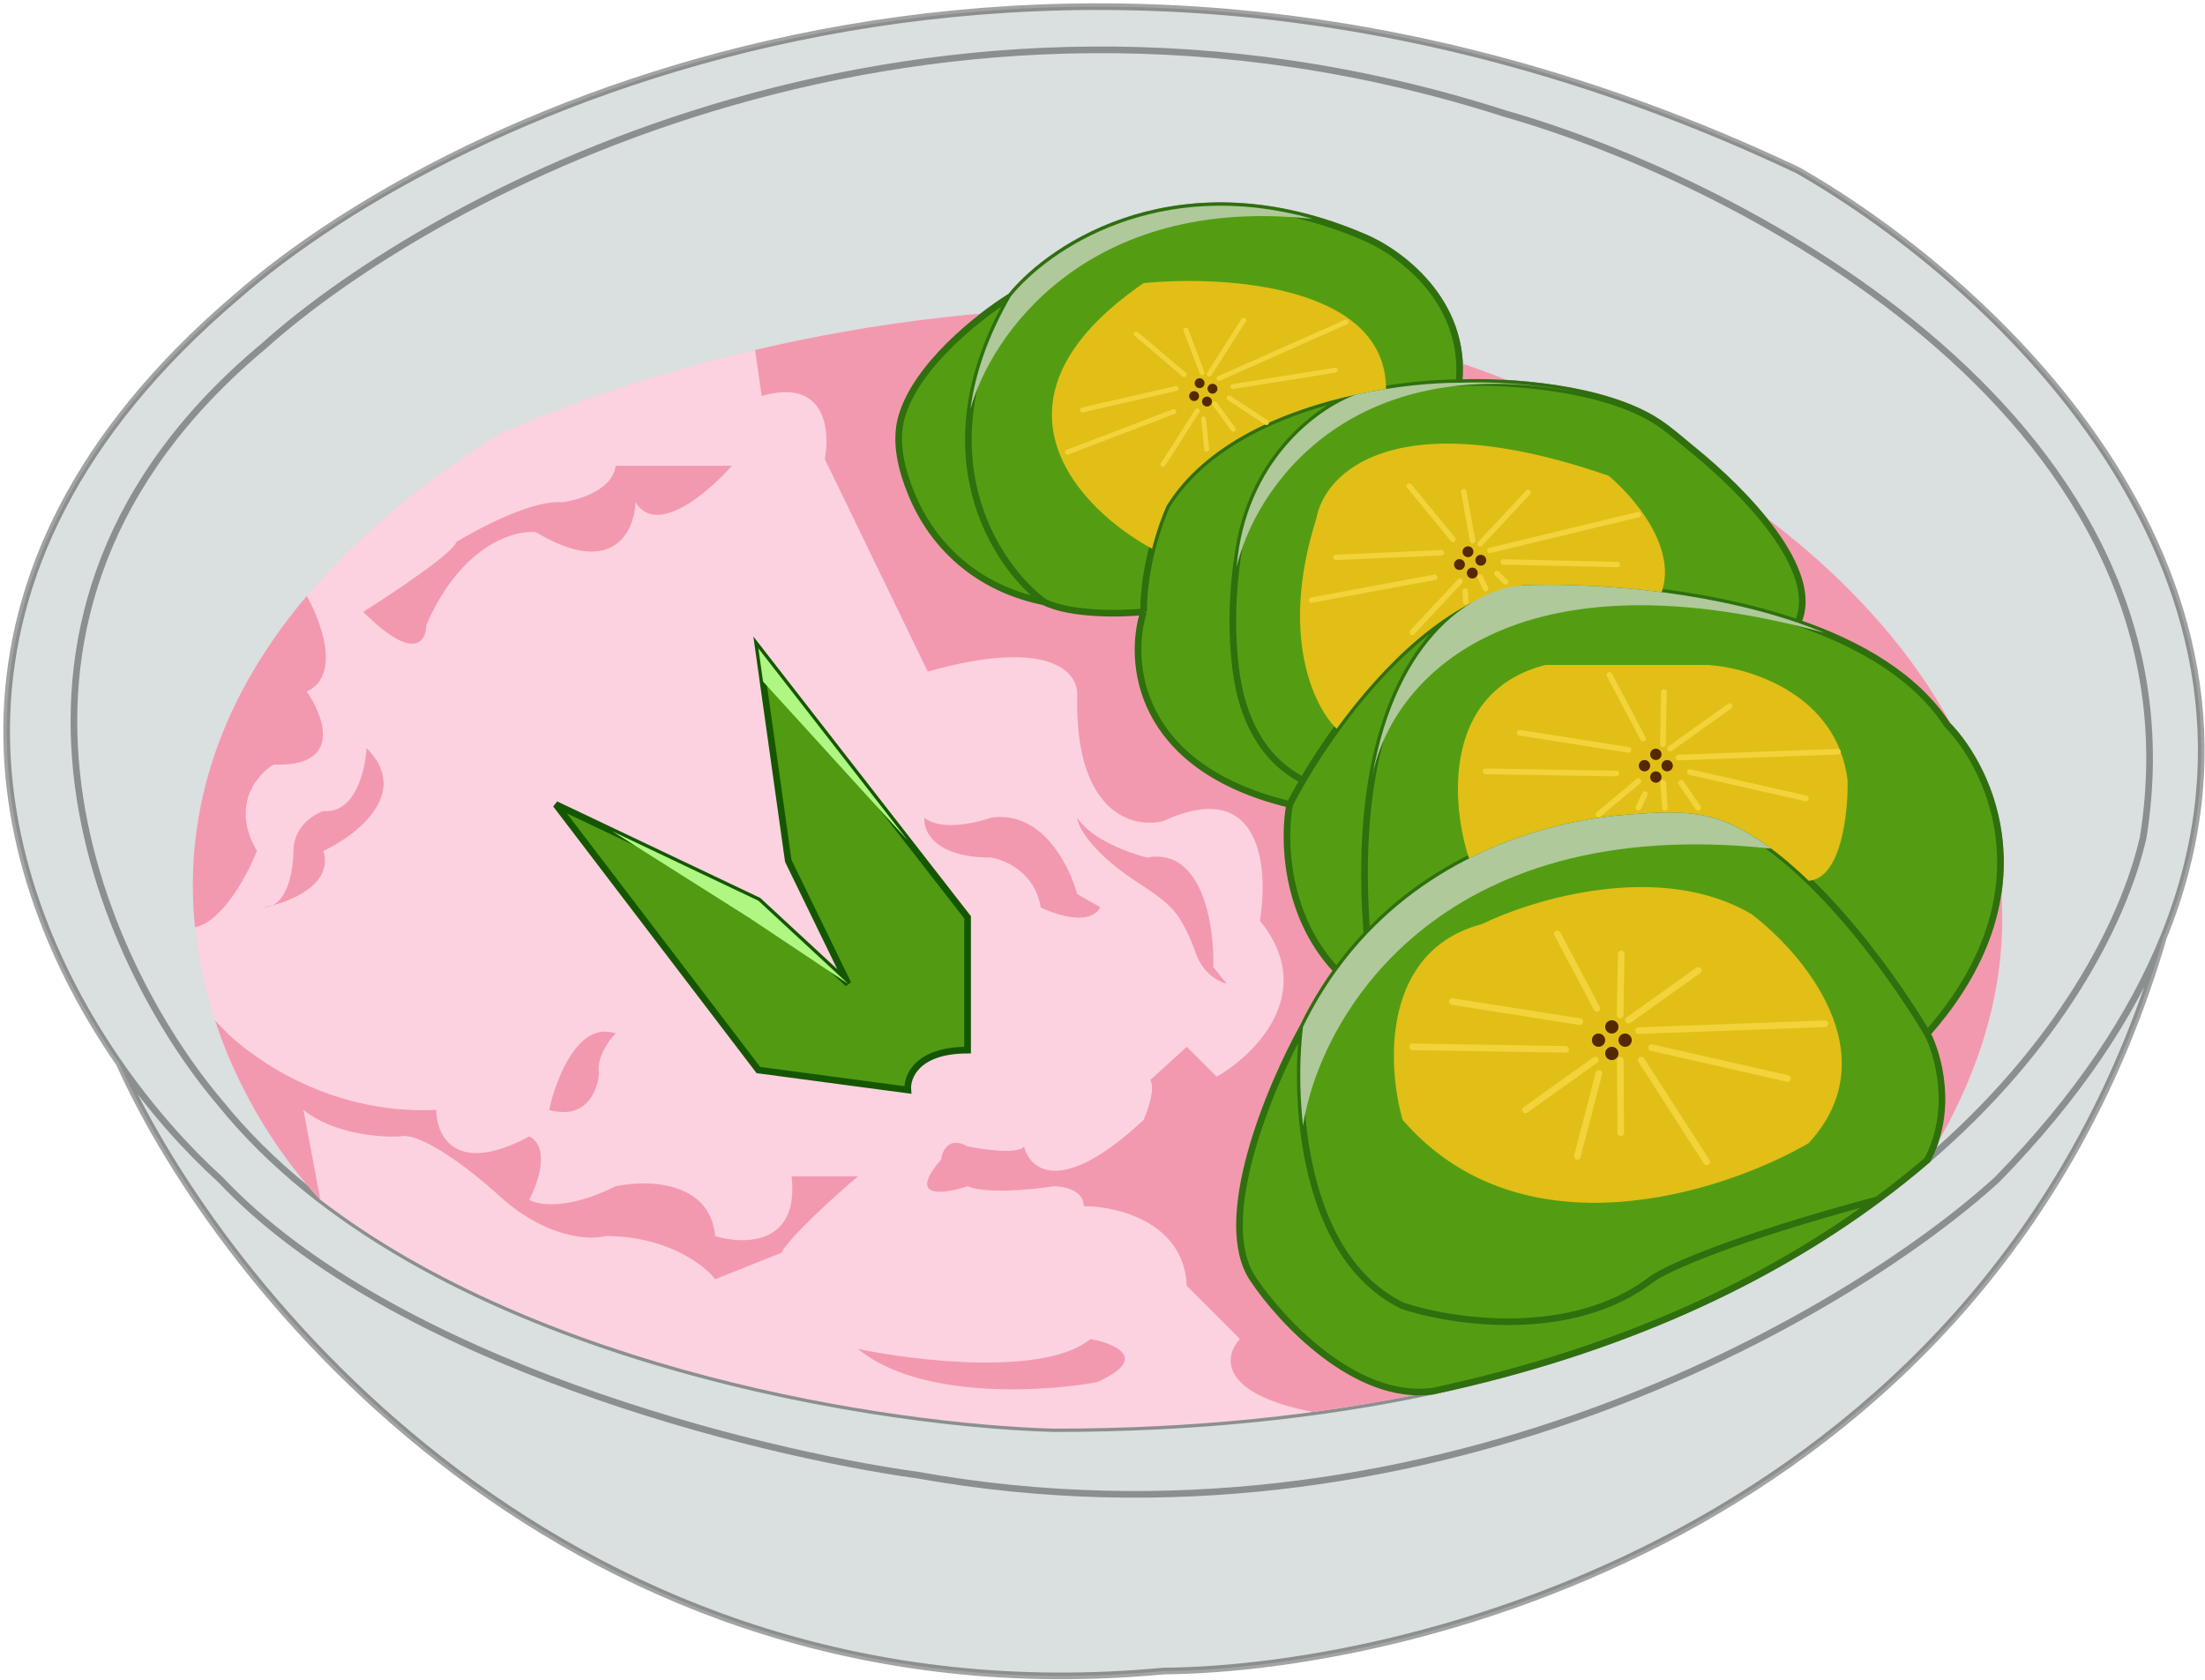 <svg width="332" height="253" viewBox="0 0 332 253" fill="none" xmlns="http://www.w3.org/2000/svg">
<path d="M35.687 44.634C67.853 16.467 159.887 -26.766 270.687 25.634C301.961 43.525 347.516 87.692 325.754 141.134C300.207 228.734 214.731 251.3 175.187 251.634C85.987 260.034 33.2 194.134 17.956 160.134C-1.535 132.059 -13.559 86.525 35.687 44.634Z" fill="#DADFDF"/>
<path d="M17.956 160.134C22.846 167.177 28.206 173.121 33.187 177.634C59.187 205.234 114.02 218.8 138.187 222.134C214.187 235.734 278.187 198.134 300.687 177.634C312.893 165.138 320.958 152.911 325.754 141.134M17.956 160.134C-1.535 132.058 -13.559 86.525 35.687 44.634C67.853 16.467 159.887 -26.766 270.687 25.634C301.961 43.525 347.516 87.692 325.754 141.134M17.956 160.134C33.2 194.134 85.987 260.034 175.187 251.634C214.731 251.3 300.207 228.734 325.754 141.134M157.187 90.634C149.853 85.134 138.587 68.234 152.187 44.634M157.187 90.634C161.187 92.634 168.853 92.467 172.187 92.134M157.187 90.634C145.658 88.269 139.791 80.661 137.245 74.429C135.729 70.721 134.651 66.544 135.773 62.697C137.949 55.237 146.925 47.922 152.187 44.634M152.187 44.634C158.52 36.8 177.987 24.034 205.187 35.634C210.52 37.8 220.887 45.234 219.687 57.634M219.687 57.634C215.788 57.634 210.187 58.113 204.187 59.416M219.687 57.634C226.712 57.335 241.485 58.215 249.652 63.594C251.465 64.788 253.075 66.26 254.763 67.625C262.811 74.128 274.28 85.969 270.687 93.774M172.187 92.134C172.187 85.334 174.52 78.634 175.687 76.134C181.575 66.66 193.514 61.735 204.187 59.416M172.187 92.134C169.853 99.467 170.987 115.534 194.187 121.134M194.187 121.134C194.744 120.037 195.414 118.808 196.187 117.488M194.187 121.134C193.234 125.967 193.314 137.734 201.257 146.134M229.187 88.134C220.107 88.8 202.722 100.234 205.817 140.634M229.187 88.134C214.972 90.621 202.335 106.974 196.187 117.488M229.187 88.134C239.102 87.729 256.142 88.774 270.687 93.774M290.187 155.634C308.587 134.834 299.853 115.967 293.187 109.134C288.471 101.903 280.102 97.01 270.687 93.774M290.187 155.634C284.382 145.821 271.427 128.217 259.417 123.629C254.833 121.879 249.708 122.304 244.816 122.684C233.613 123.556 217.761 128.033 205.817 140.634M290.187 155.634C291.853 158.835 294.187 167.127 290.187 174.685M196.187 154.634C191.187 163.634 182.687 183.834 188.687 192.634C192.853 198.878 204.087 210.995 215.687 209.501M196.187 154.634C194.853 165.556 195.987 189.247 211.187 196.634C218.687 199.134 236.687 201.834 248.687 192.634C250.687 191.149 260.287 186.674 282.687 180.656M196.187 154.634C197.697 151.524 199.402 148.699 201.257 146.134M215.687 209.501C199.054 213.063 180.135 215.134 158.687 215.134C129.353 214.3 63.187 203.334 33.187 166.134C15.187 144.967 -8.713 92.534 39.687 52.134C65.686 28.8 139.487 -10.866 226.687 17.134C262.853 27.467 332.687 63.734 322.687 126.134C319.695 139.121 309.894 157.794 290.187 174.685M215.687 209.501C244.445 203.342 266.363 192.727 282.687 180.656M282.687 180.656C285.332 178.7 287.83 176.705 290.187 174.685M205.817 140.634C204.221 142.318 202.694 144.148 201.257 146.134M204.187 59.416C198.654 61.413 188.805 68.579 186.529 82.62C185.516 88.873 185.282 95.366 186.189 101.635C187.056 107.631 189.737 114.191 196.187 117.488" stroke="black" stroke-opacity="0.36"/>
<path d="M158.687 215.134C180.135 215.134 199.054 213.063 215.687 209.501C244.445 203.342 266.363 192.727 282.687 180.656C285.332 178.7 287.83 176.705 290.187 174.685C325.387 117.885 270.187 73.8 234.687 60.634C175.887 32.634 103.52 52.3 74.687 65.634C7.487 108.434 29.046 160.149 48.225 180.656C81.527 206.289 133.589 214.421 158.687 215.134Z" fill="#FCD2E0"/>
<path d="M282.687 180.656C266.363 192.727 244.445 203.342 215.687 209.501C209.961 210.727 203.964 211.776 197.687 212.626C183.286 209.819 184.353 204.128 186.687 201.634L178.687 193.634C178.287 184.034 168.187 181.634 163.187 181.634C163.187 179.234 160.187 178.634 158.687 178.634C155.52 179.134 148.487 179.834 145.687 178.634C142.187 179.8 136.487 180.634 141.687 174.634C141.853 173.3 142.887 171.034 145.687 172.634C148.187 173.134 153.387 173.834 154.187 172.634C155.02 176.134 159.787 180.234 172.187 168.634C172.853 167.134 173.987 163.834 173.187 162.634L178.687 157.634L183.187 162.134C189.02 158.8 198.487 149.434 189.687 138.634C191.02 130.8 189.987 116.834 175.187 123.634C170.687 124.8 161.787 122.634 162.187 104.634C162.353 101.3 158.087 95.934 139.687 101.134L124.187 69.134C125.02 64.8 124.287 56.834 114.687 59.634L113.687 52.7C97.495 56.489 83.879 61.383 74.687 65.634C62.409 73.453 53.094 81.57 46.187 89.74C48.353 93.538 51.386 101.734 46.187 104.134C48.853 107.967 51.587 115.534 41.187 115.134C38.687 116.634 34.687 121.334 38.687 128.134C37.304 131.634 33.503 138.834 29.362 139.634C27.79 124.279 31.684 106.893 46.187 89.74C53.094 81.57 62.409 73.453 74.687 65.634C83.879 61.383 97.495 56.489 113.687 52.7C148.283 44.605 194.632 41.56 234.687 60.634C270.187 73.8 325.387 117.885 290.187 174.685C287.83 176.705 285.332 178.7 282.687 180.656Z" fill="#F399AF"/>
<path d="M32.368 153.634C36.05 164.859 42.253 174.27 48.225 180.656L45.687 167.134C50.087 170.734 57.187 171.3 60.187 171.134C63.386 170.334 71.186 176.467 74.686 179.634C81.886 186.434 88.686 186.8 91.186 186.134C100.387 186.134 106.02 190.467 107.687 192.634L117.687 188.634C118.887 186.234 125.853 179.967 129.187 177.134H119.187C120.387 187.534 112.02 187.467 107.687 186.134C106.887 177.734 97.353 177.634 92.686 178.634C85.487 182.234 81.02 181.482 79.686 180.656C82.886 174.274 81.02 171.649 79.686 171.134C68.487 177.134 65.686 170.967 65.686 167.134C48.886 167.934 36.474 158.467 32.368 153.634Z" fill="#F399AF"/>
<path d="M92.686 155.634C87.087 153.634 83.686 162.467 82.686 167.134C88.287 168.734 90.02 164.134 90.186 161.634C89.787 159.234 91.686 156.634 92.686 155.634Z" fill="#F399AF"/>
<path d="M164.187 201.634C157.387 207.234 138.02 204.967 129.187 203.134C138.387 210.734 157.02 209.634 165.187 208.134C173.187 204.534 167.853 202.3 164.187 201.634Z" fill="#F399AF"/>
<path d="M68.686 81.634C68.287 83.234 59.187 89.3 54.687 92.134C62.286 99.734 64.186 96.634 64.186 94.134C69.386 82.134 77.353 79.8 80.686 80.134C92.287 87.095 95.52 80.034 95.686 75.634C98.886 80.834 106.687 74.134 110.187 70.134H92.686C92.287 73.734 87.186 75.3 84.686 75.634C80.287 75.234 72.186 79.467 68.686 81.634Z" fill="#F399AF"/>
<path d="M152.187 44.634C158.52 36.8 177.987 24.034 205.187 35.634C210.52 37.8 220.887 45.234 219.687 57.634C226.712 57.335 241.485 58.215 249.652 63.594C251.465 64.788 253.075 66.26 254.763 67.625C262.811 74.128 274.28 85.969 270.687 93.773C280.102 97.01 288.471 101.903 293.187 109.134C299.853 115.967 308.587 134.834 290.187 155.634C291.853 158.835 294.187 167.127 290.187 174.685C287.83 176.705 285.332 178.7 282.687 180.656C266.363 192.727 244.445 203.342 215.687 209.501C204.087 210.995 192.853 198.878 188.687 192.634C182.687 183.834 191.187 163.634 196.187 154.634C197.697 151.524 199.402 148.699 201.257 146.134C193.314 137.734 193.234 125.967 194.187 121.134C170.987 115.534 169.853 99.467 172.187 92.134C168.853 92.467 161.187 92.634 157.187 90.634C145.658 88.269 139.791 80.661 137.245 74.429C135.729 70.721 134.652 66.544 135.773 62.697C137.949 55.237 146.925 47.922 152.187 44.634Z" fill="#549D13"/>
<path d="M157.187 90.634C149.853 85.134 138.587 68.234 152.187 44.634M157.187 90.634C161.187 92.634 168.853 92.467 172.187 92.134M157.187 90.634C145.658 88.269 139.791 80.661 137.245 74.429C135.729 70.721 134.652 66.544 135.773 62.697C137.949 55.237 146.925 47.922 152.187 44.634M152.187 44.634C158.52 36.8 177.987 24.034 205.187 35.634C210.52 37.8 220.887 45.234 219.687 57.634M219.687 57.634C215.788 57.634 210.187 58.113 204.187 59.416M219.687 57.634C226.712 57.335 241.485 58.215 249.652 63.594C251.465 64.788 253.075 66.26 254.763 67.625C262.811 74.128 274.28 85.969 270.687 93.773M172.187 92.134C172.187 85.334 174.52 78.634 175.687 76.134C181.575 66.66 193.514 61.735 204.187 59.416M172.187 92.134C169.853 99.467 170.987 115.534 194.187 121.134M194.187 121.134C194.744 120.037 195.414 118.808 196.187 117.488M194.187 121.134C193.234 125.967 193.314 137.734 201.257 146.134M229.187 88.134C220.107 88.8 202.722 100.234 205.817 140.634M229.187 88.134C214.972 90.621 202.336 106.974 196.187 117.488M229.187 88.134C239.102 87.729 256.142 88.774 270.687 93.773M290.187 155.634C308.587 134.834 299.853 115.967 293.187 109.134C288.471 101.903 280.102 97.01 270.687 93.773M290.187 155.634C284.382 145.821 271.427 128.217 259.417 123.629C254.834 121.879 249.708 122.304 244.816 122.684C233.613 123.556 217.761 128.033 205.817 140.634M290.187 155.634C291.853 158.835 294.187 167.127 290.187 174.685C287.83 176.705 285.332 178.7 282.687 180.656M196.187 154.634C191.187 163.634 182.687 183.834 188.687 192.634C192.853 198.878 204.087 210.995 215.687 209.501C244.445 203.342 266.363 192.727 282.687 180.656M196.187 154.634C194.853 165.556 195.987 189.247 211.187 196.634C218.687 199.134 236.687 201.834 248.687 192.634C250.687 191.148 260.287 186.674 282.687 180.656M196.187 154.634C197.697 151.524 199.402 148.699 201.257 146.134M205.817 140.634C204.221 142.318 202.694 144.148 201.257 146.134M204.187 59.416C198.654 61.413 188.805 68.579 186.529 82.62C185.516 88.873 185.282 95.366 186.189 101.635C187.056 107.631 189.737 114.191 196.187 117.488" stroke="#2F6F0E"/>
<path d="M175.686 76.134C181.575 66.66 193.514 61.735 204.186 59.416C205.72 59.083 207.227 58.804 208.686 58.573C208.686 42.924 184.353 41.426 172.186 42.634C146.586 60.234 162.376 76.634 173.47 82.634C174.205 79.745 175.095 77.4 175.686 76.134Z" fill="#E1BF16"/>
<path d="M229.186 88.134C218.165 90.062 208.093 100.326 201.257 109.741C197.9 106.539 192.586 95.734 198.186 78.134C199.353 71.3 209.786 60.434 242.186 71.634C245.853 74.657 252.586 82.397 250.186 89.169C242.109 88.123 234.59 87.913 229.186 88.134Z" fill="#E1BF16"/>
<path d="M221.186 129.269C229.499 125.072 238.013 123.214 244.814 122.685L244.982 122.671C249.823 122.294 254.889 121.899 259.419 123.63C263.728 125.277 268.158 128.598 272.336 132.634C277.255 132.234 278.286 122.37 278.186 117.488C276.586 104.571 263.52 100.536 257.186 100.134H232.686C217.086 104.134 218.52 121.224 221.186 129.269Z" fill="#E1BF16"/>
<path d="M223.186 139.134C207.986 143.134 208.853 160.467 211.186 168.634C229.186 189.434 259.453 179.634 272.336 172.134C284.455 158.906 271.619 143.622 263.686 137.634C250.086 129.634 231.02 135.3 223.186 139.134Z" fill="#E1BF16"/>
<path d="M205.818 140.634C217.761 128.033 233.613 123.556 244.817 122.684L244.988 122.671C249.828 122.294 254.89 121.9 259.42 123.631C261.826 124.55 264.27 125.992 266.687 127.789C216.287 122.312 198.687 153.323 196.187 169.513C195.556 163.821 195.721 158.449 196.187 154.634C197.697 151.524 199.402 148.699 201.258 146.134C202.694 144.148 204.221 142.318 205.818 140.634Z" fill="#AFC99B"/>
<path d="M204.187 59.416C210.187 58.113 215.788 57.634 219.687 57.634C223.815 57.458 230.62 57.69 237.187 59.002C202.787 52.497 188.853 73.905 186.187 85.422C187.517 69.525 198.297 61.542 204.187 59.416Z" fill="#AFC99B"/>
<path d="M229.187 88.134C239.102 87.729 256.142 88.774 270.687 93.773C272.044 94.24 273.38 94.741 274.687 95.279C225.665 81.953 208.967 103.943 206.6 117.028C206.573 117.181 206.548 117.334 206.522 117.488C206.546 117.336 206.572 117.183 206.6 117.028C210.319 95.522 222.207 88.646 229.187 88.134Z" fill="#AFC99B"/>
<path d="M152.187 44.634C148.643 50.783 146.788 56.477 146.111 61.634C149.136 50.526 163.687 29.244 197.687 32.973C174.425 26.403 157.921 37.541 152.187 44.634Z" fill="#AFC99B"/>
<path d="M169.403 131.587C164.028 127.692 162.32 124.465 162.187 123.134C164.187 126.334 170.02 128.467 172.687 129.134C181.087 127.534 182.853 139.467 182.687 145.634L184.687 148.134C182.514 147.513 180.861 145.785 180.099 143.657C179.386 141.665 178.637 140.064 177.912 138.796C176.039 135.519 172.459 133.802 169.403 131.587Z" fill="#F399AF"/>
<path d="M162.187 134.634L165.687 136.634C164.087 139.434 159.02 137.8 156.687 136.634C155.887 131.434 151.353 129.467 149.187 129.134C140.703 129.134 138.985 125.134 139.187 123.134C141.587 125.134 146.853 123.967 149.187 123.134C156.787 121.934 161.02 130.3 162.187 134.634Z" fill="#F399AF"/>
<path d="M39.687 136.634C40.096 136.559 40.545 136.461 41.019 136.336C43.516 135.134 44.187 130.579 44.187 128.134C44.187 124.534 47.187 122.634 48.687 122.134C53.486 122.534 55.02 115.967 55.187 112.634C61.986 119.434 53.687 125.8 48.687 128.134C50.108 132.754 44.794 135.348 41.019 136.336C40.622 136.527 40.18 136.634 39.687 136.634Z" fill="#F399AF"/>
<path d="M145.687 158.134C138.087 158.134 136.52 162.134 136.687 164.134L114.187 161.134L83.686 121.134L114.187 135.634L127.687 148.134L118.687 129.634L114.187 97.634L145.687 138.134V158.134Z" fill="#519A12" stroke="#155600"/>
<path d="M114.187 135.634L127.687 148.134L112.687 138.134L92.186 125.175L114.187 135.634Z" fill="#B0F682"/>
<path d="M114.89 102.634L114.187 97.634L136.687 126.562L114.89 102.634Z" fill="#B0F682"/>
<path d="M245.187 153.634L255.687 146.134" stroke="#F2D33B" stroke-linecap="round"/>
<path d="M243.936 152.842L244.104 143.634" stroke="#F2D33B" stroke-linecap="round"/>
<path d="M240.433 151.847L234.501 140.634" stroke="#F2D33B" stroke-linecap="round"/>
<path d="M237.873 153.847L218.686 150.829" stroke="#F2D33B" stroke-linecap="round"/>
<path d="M235.728 158.017L212.687 157.634" stroke="#F2D33B" stroke-linecap="round"/>
<path d="M229.687 167.134L240.187 159.634" stroke="#F2D33B" stroke-linecap="round"/>
<path d="M237.496 174.122L240.744 161.634" stroke="#F2D33B" stroke-linecap="round"/>
<path d="M244.032 170.584L243.963 159.634" stroke="#F2D33B" stroke-linecap="round"/>
<path d="M256.965 174.946L247.119 159.634" stroke="#F2D33B" stroke-linecap="round"/>
<path d="M269.139 162.403L248.686 157.763" stroke="#F2D33B" stroke-linecap="round"/>
<path d="M274.77 154.165L246.687 155.201" stroke="#F2D33B" stroke-linecap="round"/>
<circle cx="242.687" cy="154.634" r="1" fill="#542900"/>
<circle cx="244.687" cy="156.634" r="1" fill="#542900"/>
<circle cx="242.687" cy="158.634" r="1" fill="#542900"/>
<circle cx="240.687" cy="156.634" r="1" fill="#542900"/>
<path d="M222.87 81.875L230.072 74.15" stroke="#F2D33B" stroke-width="0.818" stroke-linecap="round"/>
<path d="M221.738 81.443L220.375 74.03" stroke="#F2D33B" stroke-width="0.818" stroke-linecap="round"/>
<path d="M218.767 81.215L212.184 73.186" stroke="#F2D33B" stroke-width="0.818" stroke-linecap="round"/>
<path d="M217.039 83.235L201.158 83.936" stroke="#F2D33B" stroke-width="0.818" stroke-linecap="round"/>
<path d="M215.996 86.93L197.453 90.371" stroke="#F2D33B" stroke-width="0.818" stroke-linecap="round"/>
<path d="M212.634 95.225L219.836 87.501" stroke="#F2D33B" stroke-width="0.818" stroke-linecap="round"/>
<path d="M220.686 90.634L220.608 89.014" stroke="#F2D33B" stroke-width="0.818" stroke-linecap="round"/>
<path d="M223.687 88.634L222.865 86.886" stroke="#F2D33B" stroke-width="0.818" stroke-linecap="round"/>
<path d="M226.687 87.634L225.396 86.373" stroke="#F2D33B" stroke-width="0.818" stroke-linecap="round"/>
<path d="M243.509 85.011L226.349 84.618" stroke="#F2D33B" stroke-width="0.818" stroke-linecap="round"/>
<path d="M246.685 77.487L224.328 82.888" stroke="#F2D33B" stroke-width="0.818" stroke-linecap="round"/>
<circle cx="221.028" cy="83.083" r="0.818" transform="rotate(-11.467 221.028 83.083)" fill="#542900"/>
<circle cx="222.957" cy="84.362" r="0.818" transform="rotate(-11.467 222.957 84.362)" fill="#542900"/>
<circle cx="221.678" cy="86.292" r="0.818" transform="rotate(-11.467 221.678 86.292)" fill="#542900"/>
<circle cx="219.749" cy="85.013" r="0.818" transform="rotate(-11.467 219.749 85.013)" fill="#542900"/>
<path d="M182.073 56.322L187.25 48.23" stroke="#F2D33B" stroke-width="0.744" stroke-linecap="round"/>
<path d="M180.99 56.121L178.555 49.712" stroke="#F2D33B" stroke-width="0.744" stroke-linecap="round"/>
<path d="M178.294 56.404L171.089 50.3" stroke="#F2D33B" stroke-width="0.744" stroke-linecap="round"/>
<path d="M177.079 58.495L162.987 61.726" stroke="#F2D33B" stroke-width="0.744" stroke-linecap="round"/>
<path d="M176.753 61.971L160.727 68.09" stroke="#F2D33B" stroke-width="0.744" stroke-linecap="round"/>
<path d="M175.105 69.944L180.281 61.852" stroke="#F2D33B" stroke-width="0.744" stroke-linecap="round"/>
<path d="M181.687 67.634L181.221 63.08" stroke="#F2D33B" stroke-width="0.744" stroke-linecap="round"/>
<path d="M185.686 64.634L182.89 60.806" stroke="#F2D33B" stroke-width="0.744" stroke-linecap="round"/>
<path d="M190.686 63.634L185.071 59.932" stroke="#F2D33B" stroke-width="0.744" stroke-linecap="round"/>
<path d="M201.053 55.744L185.636 58.205" stroke="#F2D33B" stroke-width="0.744" stroke-linecap="round"/>
<path d="M202.66 48.492L183.544 56.989" stroke="#F2D33B" stroke-width="0.744" stroke-linecap="round"/>
<circle cx="180.623" cy="57.705" r="0.744" transform="rotate(-21.852 180.623 57.705)" fill="#542900"/>
<circle cx="182.559" cy="58.533" r="0.744" transform="rotate(-21.852 182.559 58.533)" fill="#542900"/>
<circle cx="181.732" cy="60.469" r="0.744" transform="rotate(-21.852 181.732 60.469)" fill="#542900"/>
<circle cx="179.796" cy="59.641" r="0.744" transform="rotate(-21.852 179.796 59.641)" fill="#542900"/>
<path d="M251.451 112.739L260.421 106.332" stroke="#F2D33B" stroke-width="0.854" stroke-linecap="round"/>
<path d="M250.382 112.063L250.526 104.196" stroke="#F2D33B" stroke-width="0.854" stroke-linecap="round"/>
<path d="M247.39 111.213L242.322 101.634" stroke="#F2D33B" stroke-width="0.854" stroke-linecap="round"/>
<path d="M245.203 112.921L228.812 110.343" stroke="#F2D33B" stroke-width="0.854" stroke-linecap="round"/>
<path d="M243.37 116.484L223.687 116.156" stroke="#F2D33B" stroke-width="0.854" stroke-linecap="round"/>
<path d="M240.687 122.634L246.687 117.634" stroke="#F2D33B" stroke-width="0.854" stroke-linecap="round"/>
<path d="M246.687 121.634L247.655 119.574" stroke="#F2D33B" stroke-width="0.854" stroke-linecap="round"/>
<path d="M250.687 121.634L250.405 117.865" stroke="#F2D33B" stroke-width="0.854" stroke-linecap="round"/>
<path d="M255.686 121.634L253.101 117.865" stroke="#F2D33B" stroke-width="0.854" stroke-linecap="round"/>
<path d="M271.913 120.231L254.44 116.267" stroke="#F2D33B" stroke-width="0.854" stroke-linecap="round"/>
<path d="M276.723 113.193L252.732 114.078" stroke="#F2D33B" stroke-width="0.854" stroke-linecap="round"/>
<circle cx="249.315" cy="113.594" r="0.854" fill="#542900"/>
<circle cx="251.023" cy="115.302" r="0.854" fill="#542900"/>
<circle cx="249.315" cy="117.011" r="0.854" fill="#542900"/>
<circle cx="247.606" cy="115.302" r="0.854" fill="#542900"/>
</svg>

